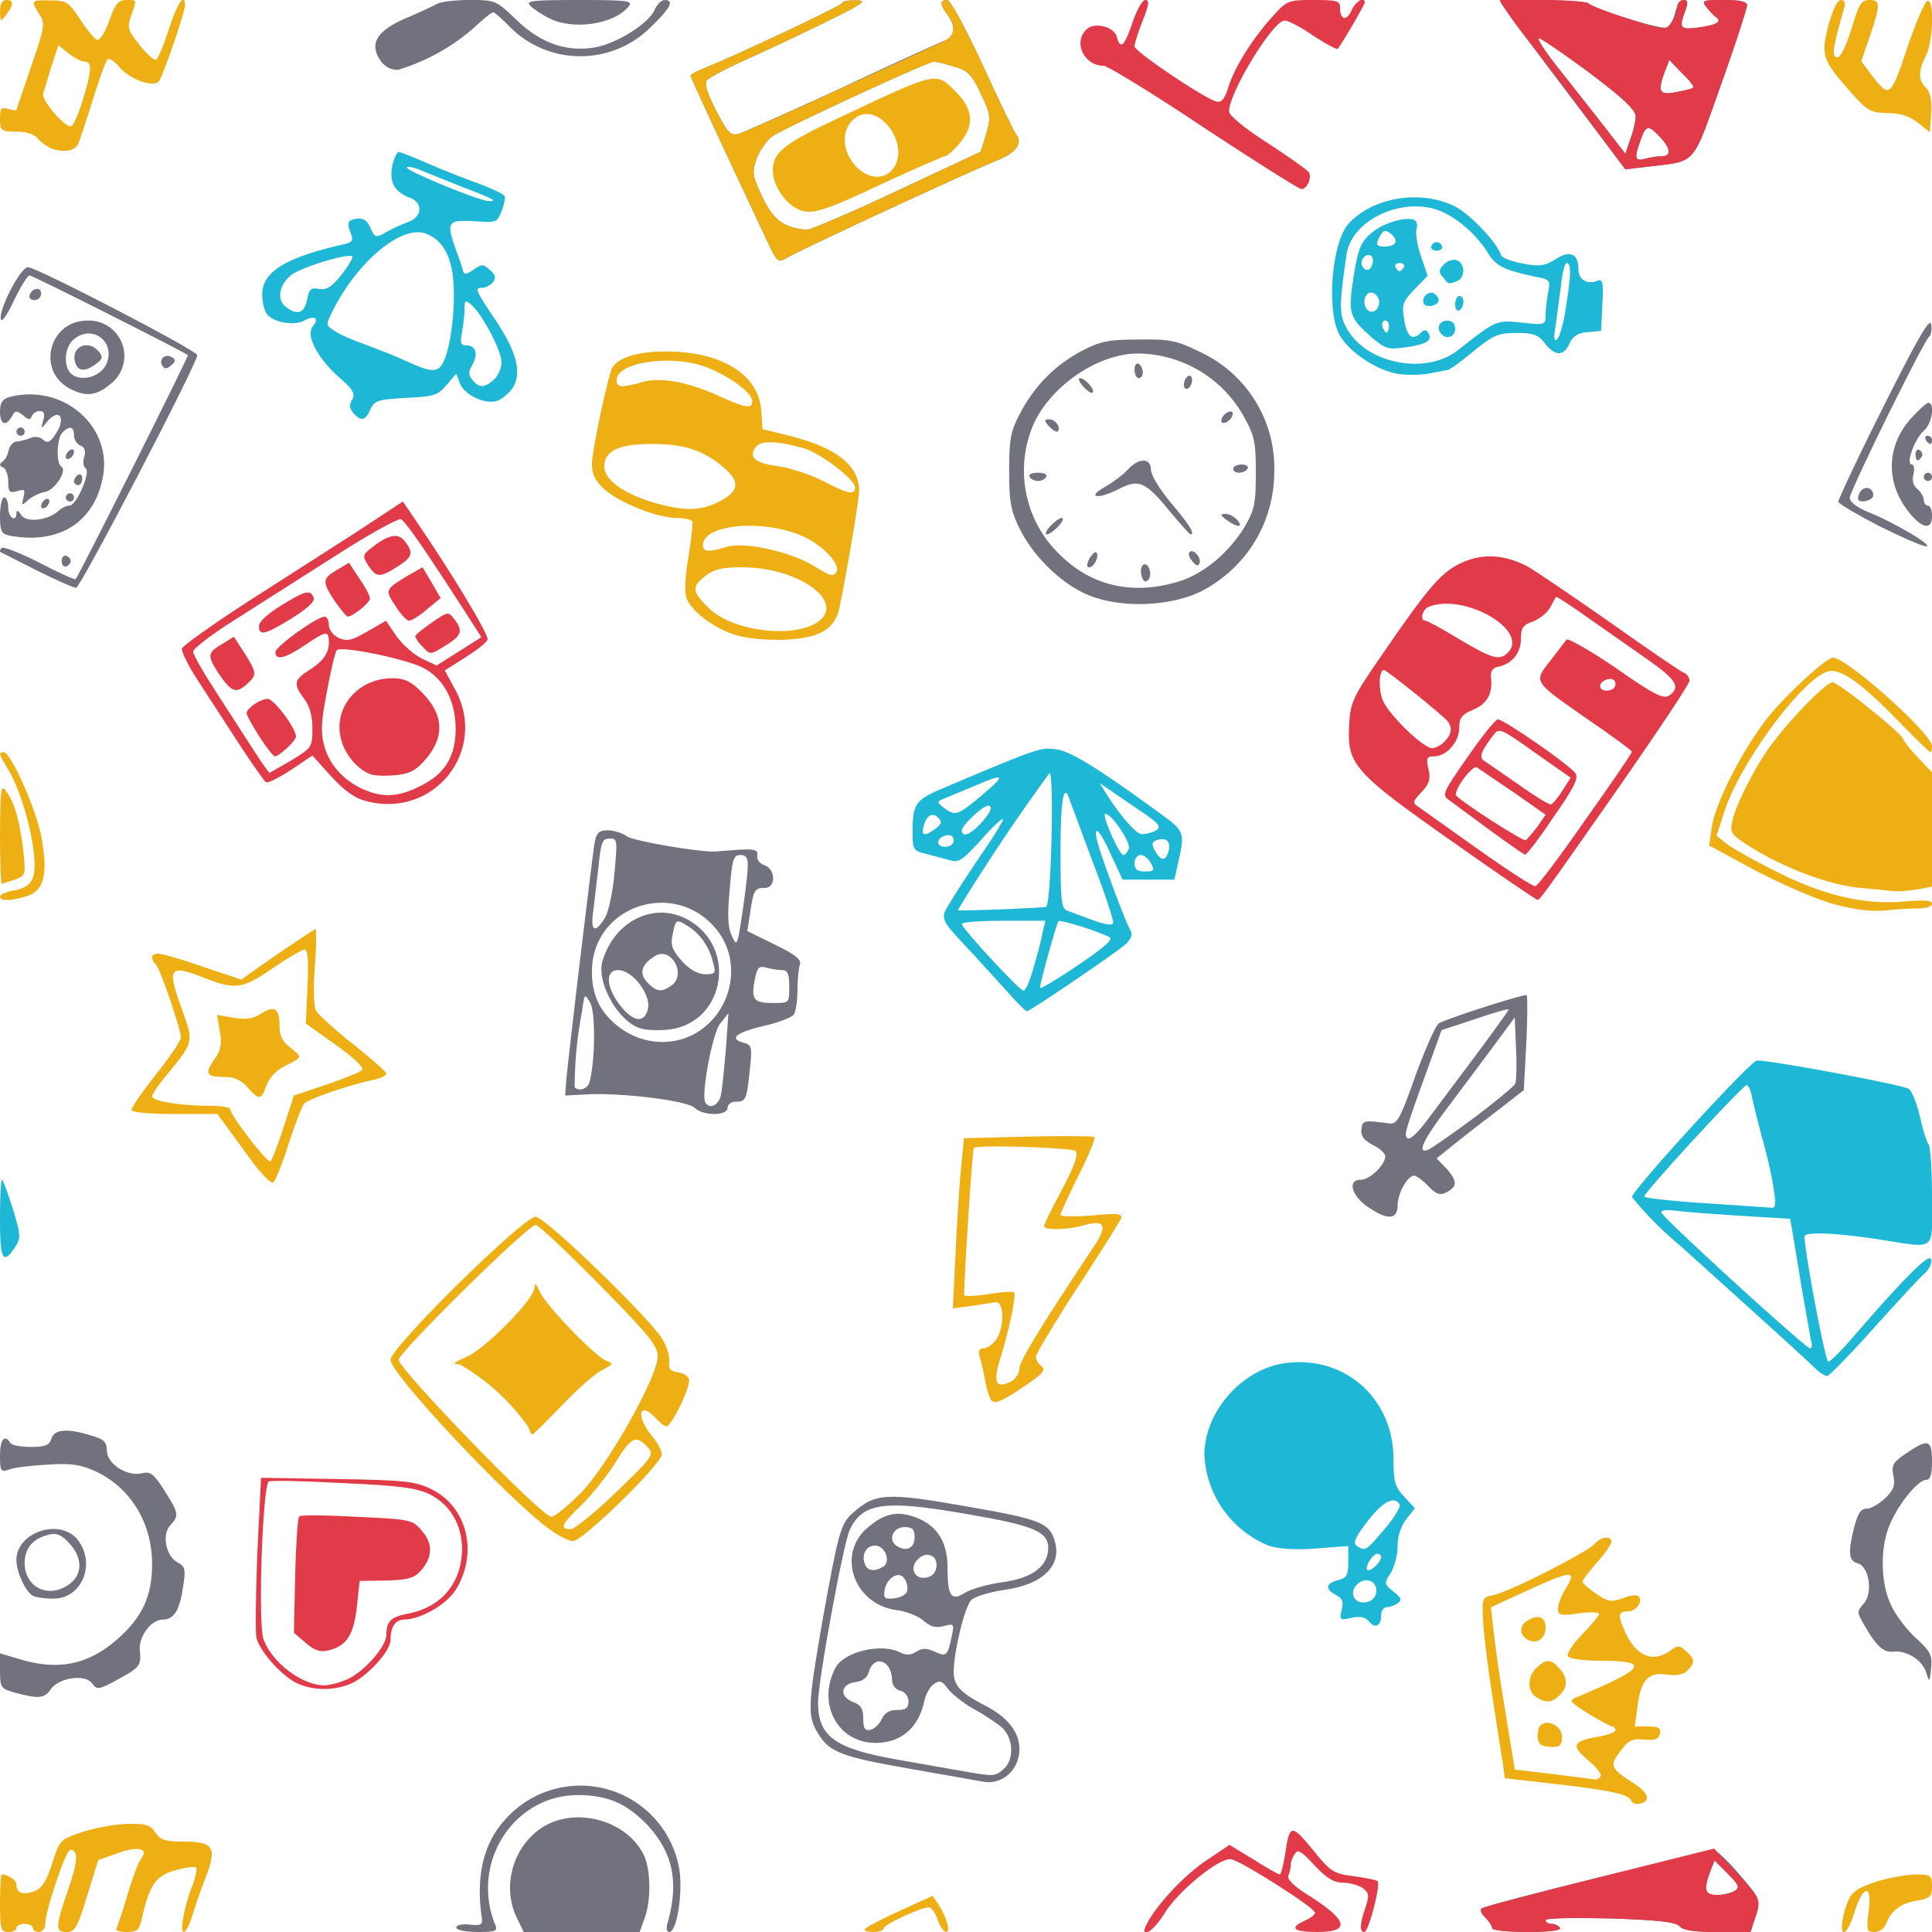 <svg version="1.0" xmlns="http://www.w3.org/2000/svg" width="470" height="470" viewBox="0 0 4700 4700"><g fill="#72717e"><path d="M1110 4689c0-6 14-9 33-7 27 3 32 0 29-17-15-103 5-185 61-243a244 244 0 01418 117c12 55-3 161-23 161-6 0-8-9-4-22 28-99 13-169-46-235-51-54-96-75-168-76-159-3-267 164-205 316 6 15 1 17-44 17-29 0-51-5-51-11z"/><path d="M1257 4665c-38-79-7-179 68-223 80-46 198-13 240 68 18 35 20 111 3 157l-12 33h-282l-17-35zM3630 4691c0-5-7-17-16-26s-14-18-11-22c11-10 559-144 571-140 7 3 35 30 61 61 48 56 48 57 36 96l-12 40h-81c-57 0-84-4-92-14s-50-15-168-19c-88-2-158-1-158 4s6 9 14 9 18 5 21 10c4 6-25 10-79 10-47 0-86-4-86-9zm590-91c13-8 10-15-17-42l-32-32-11 28c-16 44-13 56 18 56 15 0 34-5 42-10zM2390 4334l-170-30c-173-30-202-41-230-87-26-42-25-67 10-270 39-217 45-239 72-264 57-52 83-53 287-17 167 29 192 39 205 77 23 63-25 112-122 125-35 5-70 16-79 24-16 17-42 122-43 174 0 35 16 52 78 84 54 28 82 64 82 105 0 51-43 89-90 79zm52-31c26-23 23-75-4-100-13-11-44-32-70-46-26-15-54-37-63-50-12-17-19-20-32-11-10 6-20 24-24 40-13 66-56 104-119 104-92 0-143-95-98-182 20-40 113-62 158-38 14 7 25 7 39-2 15-9 25-9 45 0 28 13 31 11 41-36 7-32 6-33-20-26-19 5-32 1-48-13-12-11-42-23-65-26-105-13-148-137-71-201 41-35 72-41 116-25 53 20 78 60 78 122 0 70 9 83 42 62 14-9 55-21 92-26 73-10 111-39 111-84 0-36-32-52-160-75-234-43-290-38-323 32-16 36-77 367-77 421 1 82 41 111 195 138l165 29c68 12 72 11 92-7zm-297-121c7-15 18-22 37-22 22 0 28-5 28-21 0-12-8-23-20-26s-20-14-20-27c-1-48-45-62-57-17-3 12-15 21-31 23-37 4-41 35-8 48 20 7 26 16 26 40 0 25 4 31 18 28 9-2 21-13 27-26zm62-312c2-8-1-22-7-30-13-20-44-1-48 29-3 19 0 22 25 19 15-2 29-10 30-18zm71-58c4-28-24-40-45-19s-9 49 19 45c15-2 24-11 26-26zm-129-1c19-12 4-51-20-51-22 0-34 22-25 45 6 17 24 19 45 6zm76-71c0-20-5-25-25-25-28 0-41 32-18 46 23 15 43 5 43-21zM37 4118c-35-10-37-12-37-53v-43l47 14c94 29 168 14 238-48 61-53 85-105 85-183 0-100-52-185-136-225-38-17-60-21-118-17-39 2-81 7-94 12-20 7-22 4-22-34 0-39 11-53 25-31 3 6 26 10 50 10 35 0 45-4 50-20 7-23 38-26 96-8 32 9 39 16 39 37 0 32 50 64 85 55 21-5 29 1 55 42 35 55 36 61 14 85-21 23-10 75 18 90 18 9 20 17 14 55-8 60-22 84-50 84s-58 40-56 73c4 39 1 43-52 72-48 26-52 27-64 10-17-23-81-14-101 15-15 22-29 23-86 8zM4686 4069c-9-30-48-55-80-51-24 3-42-14-71-65-18-31-18-33-1-52 23-25 13-91-15-98-22-6-24-26-8-89 9-33 16-44 31-44 10 0 30-12 45-26 20-20 24-32 19-54-5-26-1-33 32-55 53-36 62-33 62 20 0 32-4 45-14 45-19 0-65 55-87 105-26 56-25 147 2 201 11 24 38 59 60 79 35 32 40 41 37 73-4 35-4 36-12 11z"/><path d="M82 3883c-18-7-42-57-42-88 0-68 106-103 149-49 46 59 9 145-61 143-18 0-39-3-46-6zm85-28c33-23 35-62 4-98-22-24-33-29-54-23-37 9-57 33-57 68 0 59 57 88 107 53zM3329 2937c-41-27-52-67-19-67 22 0 59-35 60-57 0-7-14-20-31-28-22-12-29-22-27-38 3-22 4-22 69-14 18 2 26-13 63-118 24-65 49-122 57-126 27-14 209-72 213-68 2 2 2 55-1 118l-6 113-80 62c-44 33-91 71-106 83l-26 21 23 24c27 30 28 44 2 58-17 9-25 6-46-15-13-14-29-25-34-25-16 0-40 44-40 72 0 35-24 37-71 5zm256-217c53-40 99-78 101-84 3-7 4-46 2-87l-3-74-59 80-113 151c-52 70-66 101-39 91 8-3 58-38 111-77zm-104-7l116-155c40-54 73-100 73-102 0-3-37 8-81 23l-82 27-43 119c-24 65-44 124-44 132 0 26 20 12 61-44zM1690 2695c-18-17-168-36-255-33l-60 3 2-30c3-44 63-544 69-582 5-28 11-33 33-33 15 0 36 7 47 15 19 12 192 41 219 36l55-4c37-2 45 1 42 15-1 9 6 19 18 23 27 9 28 55 1 55-25 0-28 5-36 60l-7 45 67 33c50 24 65 37 61 48-3 9-6 37-6 62 0 26-4 53-9 60-4 7-38 20-74 28-67 16-85 31-47 41 19 5 20 11 14 67-8 72-9 76-35 76-10 0-19 7-19 15 0 20-60 20-80 0zm64-32c3-16 8-66 12-113l6-85-20 25c-19 24-47 174-36 192s33 6 38-19zm-320-30c14-52 15-169 2-193-14-24-14-24-20 20a977 977 0 00-18 185c11 11 31 4 36-12zm252-116c92-48 122-171 60-252-100-130-306-64-306 99 0 52 16 90 52 123 54 50 131 62 194 30zm234-117c0-31-4-40-17-40-10 0-28-3-39-6-18-5-22 0-28 30-9 48-2 56 45 56 39 0 39 0 39-40zm-101-292c1-21-4-28-18-28-17 0-20 11-26 86-6 63-4 93 6 112 12 26 13 22 25-58 7-47 13-97 13-112zm-347 124c9-15 19-64 23-110 7-78 7-82-12-82-18 0-21 9-27 68l-13 110c-7 48 5 54 29 14z"/><path d="M1563 2503c-55-11-114-112-97-166 30-100 131-146 212-97 119 72 81 253-55 265-21 2-48 1-60-2zm13-48c9-34-37-95-72-95-36 0-28 51 15 98 28 29 49 28 57-3zm58-58c37-27-2-96-41-71-32 20-39 41-19 63 22 24 35 26 60 8zm101-54c-9-38-30-70-60-89s-31-19-39 21c-5 24-1 36 23 63 19 21 39 32 57 32 24 0 26-3 19-27zM2651 1449c-66-26-137-94-171-164-21-42-25-65-25-140 0-78 4-97 27-140 34-66 87-119 151-152 44-23 65-27 137-27 77-1 92 2 153 32a311 311 0 01177 288c0 122-64 230-171 289-74 40-197 46-278 14zm215-34c61-18 122-69 161-132 25-43 28-57 28-133 0-77-3-90-31-140a298 298 0 00-255-150c-94 0-204 72-251 164a283 283 0 0057 322c78 79 178 103 291 69z"/><path d="M2777 1401c-3-12-1-24 4-27 13-8 24 25 12 37-7 7-12 3-16-10zM2650 1359c7-11 14-18 17-15 8 8-5 36-17 36-7 0-7-6 0-21zM2901 1366c-8-9-11-19-7-23 9-9 29 13 24 27-2 8-8 7-17-4zM2555 1280c10-11 23-20 28-20 6 0 2 9-8 20s-23 20-28 20c-6 0-2-9 8-20zM2845 1243c-59-72-75-79-126-52-50 25-77 19-30-7 19-11 43-29 54-41 27-30 57-30 57 0 0 13 22 49 50 82 44 52 58 75 46 75-2 0-25-26-51-57zM2984 1265c-16-12-16-14-3-15 9 0 22 7 29 15 16 19 0 19-26 0zM2505 1160c-4-6 5-10 20-10s24 4 20 10c-3 6-12 10-20 10s-17-4-20-10zM3000 1140c0-5 9-10 21-10 11 0 17 5 14 10-3 6-13 10-21 10s-14-4-14-10zM2550 1035c-10-12-10-15 3-15 8 0 17 7 21 15 3 8 2 15-3 15s-14-7-21-15zM2972 1019c2-7 10-15 17-17 8-3 12 1 9 9-2 7-10 15-17 17-8 3-12-1-9-9zM2635 940c-10-11-13-20-8-20 13 0 38 29 31 35-3 3-13-4-23-15zM2880 936c0-8 5-18 10-21 6-3 10 1 10 9s-4 18-10 21c-5 3-10-1-10-9zM2760 899c0-11 5-17 10-14 6 3 10 13 10 21s-4 14-10 14c-5 0-10-9-10-21zM90 1388l-89-45c-2-2-1-6 3-10s45 12 92 36c46 24 86 42 88 40 7-7 276-543 273-545-7-7-378-194-385-194-5 0-22 28-38 61-17 36-30 55-32 45-5-24 48-126 66-126 21 0 412 203 412 214 0 20-284 566-295 566-6 0-49-19-95-42z"/><path d="M150 1365c0-9 5-15 11-13s11 8 11 13-5 11-11 13-11-4-11-13zM4570 1279c-52-27-96-53-98-58-1-4 48-109 110-232 82-164 113-218 116-200 2 13 0 26-5 30-13 10-193 375-193 392 0 10 17 23 43 34 64 25 165 85 142 84-11-1-63-24-115-50zM23 1303c-20-4-23-11-23-49 0-24 5-44 10-44 6 0 10 11 10 25 0 25 20 37 20 13 0-8 5-6 11 4 11 20 63 15 90-8 8-8 21-14 28-14 17 0 53-83 39-91-5-4-7-16-3-28 4-14 1-23-9-27-9-3-16-15-16-25 0-22-11-24-28-7-14 14-16 74-3 83 16 9-16 58-40 62-13 2-31 11-40 19-16 15-17 14-12-6 5-19 3-21-16-15-18 5-21 2-21-23 0-17-6-33-13-35-9-4-9-8-1-14 7-4 13-17 15-28 3-11 11-20 19-21 8 0 23-4 33-8 10-5 23-4 31 3 11 10 18 7 30-11 29-41 10-69-21-30-13 16-14 15-8-5 5-17 2-23-8-23-9 0-17 6-20 13-3 9-8 9-21-3-16-12-19-12-27 3-15 26-29 20-29-12 0-21 6-30 22-35 133-35 256 74 227 201-23 107-109 158-226 136z"/><path d="M4647 1250c-59-70-60-160-1-229 20-22 40-41 45-41 17 0 9 52-11 68-22 19-45 82-29 82 5 0 7 10 4 23-4 15-1 28 9 36 9 8 16 20 16 27 0 8 5 14 10 14 6 0 10 11 10 25 0 34-22 32-53-5zM100 1231c0-5 5-13 10-16 6-3 10-2 10 4 0 5-4 13-10 16-5 3-10 2-10-4zM160 1210c0-5 5-10 10-10 6 0 10 5 10 10 0 6-4 10-10 10-5 0-10-4-10-10zM4520 1213c1-19 16-31 29-24 7 5 10 14 7 20-8 12-36 15-36 4zM180 1171c0-6 5-13 10-16 6-3 10 1 10 9 0 9-4 16-10 16-5 0-10-4-10-9z"/><path d="M4680 1160c0-5 5-10 10-10 6 0 10 5 10 10 0 6-4 10-10 10-5 0-10-4-10-10zM160 1111c0-5 5-13 10-16 6-3 10-2 10 4 0 5-4 13-10 16-5 3-10 2-10-4zM4660 1104c0-8 5-12 10-9 6 4 8 11 5 16-9 14-15 11-15-7zM4685 1070c-3-5-1-10 4-10 6 0 11 5 11 10 0 6-2 10-4 10-3 0-8-4-11-10zM40 1050c0-5 5-10 10-10 6 0 10 5 10 10 0 6-4 10-10 10-5 0-10-4-10-10zM169 945c-81-44-49-165 43-165a86 86 0 0157 154c-34 29-61 32-100 11zm89-58c26-55-35-101-80-60-21 19-24 63-6 81 22 22 71 10 86-21z"/><path d="M184 885c-15-39 29-62 56-30 11 13 10 18-6 30-25 19-43 19-50 0zM395 890c-10-16 7-31 23-21 10 6 10 10-2 20-10 9-16 9-21 1zM72 718c6-18 28-21 28-4 0 9-7 16-16 16s-14-5-12-12zM1867 588l-106-226c-44-95-81-175-81-178s17-12 38-20c85-35 327-149 330-156 2-5 18-8 35-7 27 0 18 7-63 47-52 26-139 67-192 91-54 24-102 49-108 56-7 8 0 31 22 74 28 54 35 61 54 57 13-4 125-54 251-112 125-59 238-110 251-115 25-10 28-35 7-63-19-25-19-36-1-36 8 0 44 67 86 157 40 87 77 164 82 170 16 20 1 43-39 60-86 35-469 213-515 238-26 15-26 15-51-37zm316-124l203-95 13-43c12-41 11-48-13-98-22-47-32-57-65-66-21-7-43-12-49-12-15 0-361 160-392 181-14 9-31 34-39 54-12 35-11 42 14 95 27 56 52 74 107 79 10 0 109-42 221-95zM3802 211C3718 100 3650 8 3650 5c0-9 206-5 216 4 16 15 174 63 188 58 8-3 17-19 21-36s13-31 21-31c10 0 11 6 4 26-16 42-13 47 31 41s59-14 44-25c-6-4-16-15-24-25-12-16-9-17 43-17 39 0 56 4 56 13 0 7-28 94-63 192-71 200-59 186-174 200l-59 7-152-201zm241 169c23 0 22-19-5-47-28-30-34-29-47 8-16 45-14 52 12 45 12-3 30-6 40-6zm-64-96c1-16-29-44-115-109-64-47-118-84-121-82-3 3 16 32 41 64l108 137 62 80 12-35c7-18 13-44 13-55zm140-71c3-2-9-18-27-35l-31-32-11 28c-18 50-14 58 28 50 20-4 39-8 41-11zM924 145c-26-40-6-71 64-101 31-13 65-29 74-34 10-6 46-10 81-10 62 0 64 1 113 48 58 56 119 78 187 68 54-8 133-57 149-91 6-14 17-25 25-25 24 0 14 20-33 65a242 242 0 01-348-4c-17-17-33-31-36-31-4 0-23 15-42 33a497 497 0 01-190 107c-18 0-33-8-44-25z"/><path d="M1335 44c-16-8-37-22-45-30-12-12 3-14 119-14 120 0 132 2 120 16-36 44-136 58-194 28z"/></g><g fill="#e13b49"><path d="M2791 4678c25-47 92-118 145-153l55-37 59 36c32 20 60 36 63 36s9-21 13-47c11-76 15-77 67-14 43 54 51 59 99 65 28 4 55 9 59 12 9 5-21 124-32 124-12 0-11-21 3-60 9-29 9-35-7-47-11-7-32-13-48-13-22 0-40-11-69-42-32-35-41-40-48-28-6 8-10 20-10 27 0 6-2 18-6 26-3 9 13 25 48 47 97 61 105 90 23 90-59 0-70-10-30-28 14-6 25-15 24-19 0-12-180-126-204-130-28-5-130 78-163 133-28 46-64 65-41 22zM3630 4691c0-5-7-17-17-26-11-11-13-19-6-23 6-4 135-38 287-76l276-69 55 59c59 64 60 66 44 113l-11 31h-80c-57 0-84-4-92-14s-50-15-168-19c-88-2-158-1-158 4s6 9 14 9 18 5 21 10c4 6-25 10-79 10-47 0-86-4-86-9zm590-91c13-8 10-15-17-42l-32-32-11 28c-16 44-13 56 18 56 15 0 34-5 42-10zM725 4096c-37-16-92-77-101-111-3-13-2-107 2-207l9-183 185 3c166 3 189 5 230 25 87 43 114 155 59 244-22 36-85 72-125 73-22 0-34 17-34 50 0 27-58 90-97 106-40 17-89 17-128 0zm118-10c41-17 97-80 97-109 0-33 11-43 50-51 83-15 133-74 134-157 0-60-29-109-79-134-32-15-73-21-210-27-93-5-174-7-181-4-15 6-27 347-13 384 21 57 93 111 147 112 12 0 37-6 55-14z"/><path d="M744 3997l-29-25 3-139c2-76 6-141 10-144 4-4 67-3 141 1 131 6 135 7 158 35 28 32 25 67-7 100-15 15-34 19-82 20l-63 1-7 64c-8 69-25 94-69 105-20 5-34 0-55-18zM3531 2046c-237-167-254-186-249-281 3-57 8-68 82-175 114-166 144-200 194-222s101-19 156 9c17 9 107 70 200 135 93 66 175 122 183 125 7 3 13 11 13 19s-75 120-166 251c-200 286-198 282-204 282-3 0-97-64-209-143zm326-52c62-87 113-162 113-165s-46-37-103-76c-138-96-137-93-96-145l40-52c4-4 58 27 120 69 88 62 115 76 128 68 31-20 20-39-50-88l-147-103c-41-29-76-52-77-50l-14 26c-7 13-26 28-42 34-24 8-29 16-29 42 0 35-22 61-55 68-13 2-19 11-18 23 5 42-8 66-42 81-29 12-35 20-35 44 0 35-31 70-61 70-18 0-20 4-14 31 6 24 2 36-17 56-23 25-23 25-3 39l145 103c69 49 130 88 135 87 6-1 61-74 122-162zm-343-190c17-17 20-33 8-49-8-12-149-125-155-125-13 0-14 47-3 74 15 35 98 116 120 116 8 0 22-7 30-16zm416-140c0-9-7-14-17-12-25 5-28 28-4 28 12 0 21-6 21-16zm-262-76c54-54-105-146-192-112-16 6-23 34-8 34 4 0 41 20 82 45 79 47 98 53 118 33z"/><path d="M3625 2020l-99-73c-19-13-17-18 44-105 35-51 68-92 74-92 16 1 178 113 189 132 8 11-6 38-54 106-34 51-65 92-69 91-3 0-41-27-85-59zm115-9l20-29-77-54-90-61c-11-7-60 59-50 69 20 20 163 112 169 108 4-3 16-18 28-33zm61-88l20-31-87-61c-81-58-87-61-100-44-31 40-37 56-23 64l84 58c39 28 74 49 78 48s17-16 28-34zM888 1948c-25-6-53-27-83-60l-45-50-52 35c-29 19-57 33-61 30s-32-42-62-88l-100-154c-26-39-45-77-42-84s72-56 153-109l267-171 117-77 26 38c94 137 184 287 180 298-3 8-28 27-55 44l-49 31 24 44c84 150-51 320-218 273zm146-42c55-30 78-77 74-147-4-62-32-110-78-134-44-23-204-55-211-43-4 6-15 52-24 102-14 72-15 100-6 131 13 49 54 91 107 110 45 17 84 11 138-19zm-324-57c49-30 50-32 50-77 0-31-7-55-20-72-26-34-25-46 8-67 37-23 52-43 52-70 0-30-6-29-59 7-48 32-71 38-71 16 0-13 101-86 120-86 5 0 10 9 10 20 0 12 10 25 24 32 21 9 32 6 70-16l45-26 25 37c14 20 42 45 62 55l36 17 54-34 55-35-34-53c-109-169-151-229-162-234-7-2-80 38-162 91l-245 156c-54 34-98 68-98 75 0 8 26 53 58 102l91 141c18 28 35 52 37 52l54-31z"/><path d="M900 1883c-31-12-61-48-70-84-21-76 40-149 124-149 30 0 45 7 71 33 56 56 58 111 7 168-21 24-38 32-72 35-25 2-52 1-60-3zM631 1792c-17-27-31-52-31-57 0-12 33-34 51-35 15 0 69 71 69 92 0 10-40 47-51 48-4 0-21-22-38-48zM535 1643c-32-48-31-55 5-76l29-18 26 40c30 48 30 53 7 74-27 25-38 21-67-20zM1027 1572a65 65 0 01-17-24c0-3 18-18 40-33 39-27 41-28 55-9 22 29 18 40-19 63-40 25-39 25-59 3zM630 1523c0-11 23-31 54-50 60-37 71-39 79-19 4 9-15 26-53 50-65 40-80 44-80 19zM962 1474c-26-39-25-40 29-73l37-21 22 37 22 38-33 27c-18 16-38 28-44 28-5 0-21-16-33-36zM815 1463c-32-48-31-55 4-76l30-18 25 38c15 21 26 43 26 49 0 10-42 44-54 44-3 0-17-17-31-37zM896 1376c-15-24-14-26 10-45 40-31 63-35 79-14 22 28 18 39-19 62-43 27-50 26-70-3zM2928 310c-124-83-234-150-243-150-49 0-76-60-40-90 20-17 66-4 72 20 9 32 18 23 38-35 10-30 24-55 31-55 11 0 9 12-6 50-11 28-20 56-20 63 0 12 169 126 199 134 13 3 20-6 29-34 14-47 58-118 107-172 36-40 39-41 101-41 57 0 64 2 64 19 0 30 16 33 28 6 10-22 32-35 32-19 0 6-57 103-66 113-2 2-28-12-59-32-30-21-61-37-70-37-28 0-135 175-135 221 0 10 39 42 94 77 52 34 97 66 100 71 8 13-4 41-18 41-6 0-113-68-238-150zM3847 268c-59-79-120-159-136-178-15-19-36-47-45-62l-18-28h105c58 0 108 4 111 8 2 4 46 21 96 37 90 29 92 29 106 10 8-10 14-27 14-37s7-18 15-18c11 0 12 5 5 26-16 42-13 47 31 41s59-14 44-25c-6-4-16-15-24-25-12-16-9-17 43-17 39 0 56 4 56 13 0 7-28 94-63 192-71 200-59 186-174 200l-59 7-107-144zm196 112c23 0 22-19-5-47-28-30-34-29-47 8-16 45-14 52 12 45 12-3 30-6 40-6zm-64-96c1-16-29-44-115-109-64-47-118-84-121-82-3 3 16 32 41 64l108 137 62 80 12-35c7-18 13-44 13-55zm140-71c3-2-9-18-27-35l-31-32-11 28c-18 50-14 58 28 50 20-4 39-8 41-11z"/></g><g fill="#1fb7d6"><path d="M3330 3944c-9-10-22-13-43-8-28 6-29 5-23-20 5-19 1-28-14-36-27-14-25-28 5-36 21-5 25-12 25-45v-38l-78 6c-51 4-92 1-116-7a251 251 0 01-156-221c0-105 92-209 197-223 145-19 263 86 263 234 0 55 4 68 26 91l26 28-21 27c-13 17-21 41-21 66 0 21-8 50-17 65-16 25-16 26 7 45 20 16 21 21 9 29-7 5-20 9-26 9-7 0-13 9-13 19 0 27-15 34-30 15zm18-70c4-27-26-40-46-20-21 20-8 48 20 44 14-2 24-11 26-24zm0-66c14-14 16-28 2-28-5 0-14 9-20 20-12 22-1 27 18 8zm20-88c24-28 40-55 37-60-13-22-42-7-79 42-30 39-35 52-25 59 21 13 21 13 67-41zM4415 3328c-21-21-136-125-328-298a837 837 0 01-117-118c0-16 289-332 304-332 41 0 358 60 370 69 8 7 20 38 27 69s16 61 21 66c4 6 8 63 8 128 0 136 14 125-130 103-104-16-180-19-180-7 0 36 47 287 57 304 2 4 32-25 65-64 124-143 183-202 186-184 2 9-5 24-16 34-11 9-66 69-123 132-56 63-108 116-113 117-6 1-20-8-31-19zm-9-65l-21-118-23-140-7-40-115-7c-63-4-134-9-158-12-28-4-42-2-40 4 4 14 350 329 361 330 5 0 6-8 3-17zm-91-369c-3-26-15-78-26-118-11-39-22-86-26-103-3-18-9-33-14-33-9 0-249 260-249 271 0 3 66 11 148 16l161 11c10 2 12-8 6-44zM0 2965c0-52 2-95 5-95 2 0 14 32 26 70 20 66 20 72 5 95-29 43-36 29-36-70zM2460 2423l-89-98c-89-95-86-87-55-137 14-24 48-75 75-115 27-39 49-75 49-80-1-4-25 18-53 50-50 54-55 57-82 48l-57-15c-25-6-28-11-28-49 0-72 7-81 73-109 236-100 238-100 277-95 35 4 109 51 262 163 47 34 50 43 36 104l-11 50h-126l-28-60c-31-69-48-80-29-17 19 59 64 179 75 198 7 12 4 22-12 37-25 22-231 162-239 162-3 0-20-17-38-37zm54-68c9-30 19-68 22-85l7-30h-102c-55 0-101 3-101 8 0 10 140 162 150 162 5 0 16-25 24-55zm185-75c-31-16-119-43-124-39-5 6-44 147-45 162 0 4 41-20 91-54 64-43 88-64 78-69zm-40-181l-56-151c-15-49-23-4-23 122 0 125 2 141 18 146l62 23c31 11 46 13 48 6 1-6-20-72-49-146zm-114 107c12-4 20-326 8-325a4876 4876 0 00-223 333c0 3 203-5 215-8zm255-106c-6-11-17-20-25-20s-15 9-15 20c0 15 7 20 25 20 23 0 24-2 15-20zm43-30c6-23-7-34-29-26-12 4-13 10-4 26 14 25 26 26 33 0zm-97-5c6-14-41-85-57-85-10 0 33 99 44 100 4 0 10-7 13-15zm-426-21c0-9-7-14-17-12-25 5-28 28-4 28 12 0 21-6 21-16zm-44-28c14-11 16-17 7-26-14-15-29-7-36 20-6 24 2 25 29 6zm109-12c25-27 32-44 18-44-13 1-63 48-63 60 0 18 20 11 45-16zm419 20c25-10 20-18-31-52l-73-50-25-17 19 30c31 49 70 94 83 94 6 1 18-2 27-5zm-416-89c60-50 57-55-15-24l-72 30c-23 9-23 10-5 24 28 21 34 19 92-30zM859 1004c-9-11-10-20-2-32 8-14 2-24-32-54-53-47-82-103-64-124 16-20 5-28-21-14-24 13-73 5-90-15-6-7-12-28-12-46-2-57 55-92 195-124 22-4 27-10 22-23-12-31-10-36 12-40 17-2 26 4 34 22 11 24 13 25 38 11 14-8 38-19 54-25 34-12 37-47 4-59-37-14-50-37-43-76 4-19 11-35 16-35s35 12 67 26 87 36 123 49c35 13 66 27 68 33 1 5-2 21-8 36-10 27-13 28-68 24-64-3-67 2-42 72 7 19 15 41 16 48 3 11 8 10 26-2 20-14 24-14 40 1 14 12 15 19 7 30-6 7-18 13-25 13-20 0-19 3 31 78 53 79 65 130 42 166-9 13-26 27-37 31-30 10-80-14-91-42l-9-24-24 28c-21 25-32 28-99 31-67 4-76 6-86 28-12 28-23 30-42 8zm343-81c10-9 18-28 18-42 0-28-48-119-74-140-14-12-16-10-16 12 0 13-3 39-6 56-5 24-3 31 9 31 24 0 31 19 17 46-11 19-11 26 0 39 16 19 29 19 52-2zm-111-80c8-32 14-90 13-128 0-81-21-127-66-146-58-24-165 63-227 184-19 38-19 38 3 52 12 8 40 21 64 29l75 29 57 25c54 23 66 16 81-45zM747 729c5-26 10-30 29-26 18 3 31-5 55-35 17-22 29-42 26-44-9-9-120 25-147 44-31 24-38 61-14 79 28 21 44 15 51-18zm452-243c-2-2-33-16-69-29l-102-41c-21-9-38-13-38-8 0 8 176 81 199 81 8 1 12-1 10-3zM3403 910c-51-8-117-50-143-93-34-56-21-228 21-273 58-64 174-83 256-43 38 18 104 88 115 120 2 6 25 15 52 20 41 8 54 6 81-11 35-22 55-13 55 26 0 24 21 37 46 27 13-5 15 4 12 58l-3 64-33 3c-24 2-36 10-44 28-14 31-35 31-60-1-16-21-28-25-69-25-44 0-56 5-105 45-30 25-58 45-62 45l-42 8c-19 4-54 5-77 2zm145-59c91-72 93-73 155-66 55 6 57 5 57-18 0-14 3-38 6-55 6-28 4-32-22-37-85-18-103-26-124-59-30-49-83-93-128-107-92-27-204 30-216 109-19 129-19 150 4 187 51 82 192 107 268 46zm261-101c13-79 14-110 2-110-4 0-11 26-14 58l-13 97c-5 28-3 37 4 30 6-5 16-39 21-75z"/><path d="M3336 820c-54-48-57-57-43-148 11-68 18-84 43-105 28-25 88-42 106-31 5 3 7 13 4 21s1 37 10 64l17 50-32 33c-29 30-31 37-25 74 7 42 20 52 41 31 8-8 13-7 18 1 11 18-5 28-56 35-42 6-49 4-83-25zm40-37c-10-10-19 5-10 18 6 11 8 11 12 0 2-7 1-15-2-18zm-21-49c0-10-8-20-17-22-18-3-26 27-11 42 12 11 28 0 28-20zm-15-100c0-16-16-19-25-4-8 13 4 32 16 25 5-4 9-13 9-21zm75 16c3-5-1-10-10-10s-13 5-10 10c3 6 8 10 10 10s7-4 10-10zm-21-59c3-5-1-15-10-22-13-10-17-10-25 2-5 8-9 17-9 22 0 10 38 9 44-2zM3507 813c-14-13-6-33 13-33 13 0 20 7 20 20 0 19-20 27-33 13zM3540 741c0-12 5-21 10-21 6 0 10 6 10 14s-4 18-10 21c-5 3-10-3-10-14z"/><path d="M3464 739c-8-14 11-33 25-25 6 4 11 11 11 16 0 13-29 20-36 9zM3510 674c-11-12-10-18 3-31 8-9 23-13 31-10 21 8 21 43 0 51s-20 8-34-10zM3482 599c2-6 8-10 13-10s11 4 13 10-4 11-13 11-15-5-13-11z"/></g><g fill="#eeaf15"><path d="M0 4630c0-38 2-70 4-70 16 0 36 14 36 25 0 21 16 26 43 16 19-7 30-24 44-68 18-57 19-58 73-76 30-10 79-19 109-20 46-1 56 2 69 21 12 18 24 22 67 22 75 0 84 14 55 88-12 31-27 74-33 95-6 20-15 37-20 37-10 0 1-63 21-113 8-21 12-41 9-44-4-3-27 0-51 7-47 13-63 36-81 118-6 27-11 32-36 32-17 0-28-3-26-7 2-5 15-42 27-83s27-81 33-88c20-25-7-32-56-14l-48 17-27 87c-23 76-30 88-49 88-29 0-29-10 2-101 25-71 26-99 6-99-11 0-61 149-61 181 0 10-7 19-15 19s-15-4-15-10c0-5-9-10-20-10s-20 5-20 10c0 6-9 10-20 10-18 0-20-7-20-70zM2106 4691c5-5 44-25 86-44l77-35 14 21c20 31 30 67 19 67-6 0-15-13-21-30-5-16-15-30-21-30-20 0-110 42-110 51 0 5-12 9-27 9-17 0-23-4-17-9zM4481 4683c0-10 5-33 12-51 10-28 21-37 67-53 30-10 74-18 98-19 40 0 42 2 42 29 0 25-4 29-38 35-38 6-63 25-75 59-4 9-16 17-27 17-19 0-20-4-14-51 9-67-14-64-35 4-14 47-32 63-30 30zM3968 4380c-5-15-52-25-192-41l-115-13-5-35-25-161c-11-69-21-152-23-184-3-59-3-60 27-66 40-9 228-105 244-124 16-18 41-21 41-5 0 6-16 29-35 50-19 22-35 42-35 47 0 4 15 17 33 29 29 20 37 21 65 11 17-7 34-9 38-5 12 12-5 37-26 37-23 0-25 8-8 47 27 62 69 80 112 48 17-13 22-13 38 2 22 20 22 27 3 47-10 10-26 13-48 10-46-8-65 12-73 74l-7 52h32c26 0 32 4 29 18-3 13-12 16-38 14-30-3-39 2-58 28-27 35-24 42 29 76 40 25 47 46 17 52-9 2-18-2-20-8zm-74-59c3-5-11-23-32-40-42-35-36-46 31-57 20-4 37-10 37-15s-4-9-8-9-30-14-58-31c-49-32-49-32-24-42 168-71 176-87 45-87-35 0-67-5-71-11-3-6 12-30 35-53 22-23 41-45 41-50 0-4-22-5-50-1-44 6-50 5-50-12 0-10 9-33 20-50 27-44 13-43-96 7l-87 40 7 62c4 35 13 101 21 148l22 135 8 50 95 11 102 13c4 0 9-3 12-8z"/><path d="M3747 4243c-10-10-8-41 3-48 20-12 50 6 50 31 0 18-5 24-23 24-13 0-27-3-30-7zM3738 4129c-23-13-23-51 0-72 24-22 35-21 55 1 21 23 22 46 1 66-18 18-32 20-56 5zM3717 3989c-23-13-22-36 3-49 24-13 40-5 40 19 0 27-21 42-43 30zM1335 3719c-105-78-385-377-385-411-1-29 323-348 353-348 23 0 275 244 308 297 11 18 19 43 17 55-2 18 3 24 20 26 13 2 26 9 28 17 6 15-42 115-55 115-4 0-16-9-26-20-40-44-49-5-10 42 14 16 25 37 25 46 0 23-193 212-216 211-11 0-37-14-59-30zm164-89c91-88 93-91 76-110-28-30-39-25-78 38-19 31-56 77-81 102-50 48-56 60-28 60 10 0 60-41 111-90zm-87 3c66-67 188-283 188-334 0-25-23-53-142-174-79-80-148-145-155-145-19 0-333 310-333 328 0 23 348 382 371 382 8 0 40-26 71-57z"/><path d="M1285 3471a522 522 0 00-167-152c-19 0-15-4 17-18 47-21 165-141 165-168 1-13 4-11 13 9 15 34 134 157 161 168 19 7 19 8-9 23-17 8-61 47-98 86-38 39-70 71-72 71s-6-8-10-19zM2412 3407c-5-7-12-28-15-47-4-19-9-45-13-57-5-17-2-23 10-23 8 0 23-11 31-24 19-29 17-92-3-88l-59 9-45 6 7-144c4-79 10-172 14-207l6-63 155-4c85-2 158-1 162 1s-13 44-38 93c-24 49-44 92-44 96 0 5 34 5 76 2 64-6 75-5 71 8-4 8-51 84-107 169-55 85-100 160-100 167 0 6 6 17 14 23 11 9 2 19-49 53-47 32-66 39-73 30zm49-47c10-6 19-20 19-31 0-17 51-101 182-298 33-50 26-65-26-50-38 11-96 12-96 2 0-5 20-45 44-90 30-57 40-85 32-93s-244-16-247-7c-4 8-26 353-23 358 2 3 29 2 60-3s59-7 61-4c6 6-12 91-33 159-19 61-12 77 27 57zM615 2828l-62-85-24-33H424c-64 0-104-4-104-10s27-45 60-87c33-41 60-82 60-89 0-20-50-167-61-178-14-15-11-26 6-26 9 0 58 14 109 32l93 31 48-34a3839 3839 0 01132-89c3 0 3 40-1 90-4 55-3 97 3 109 6 10 47 47 91 82s80 67 80 71-12 10-27 14c-67 14-164 48-173 59-6 7-23 52-39 101-15 48-32 89-37 91s-27-20-49-49zm75-86l25-77 78-26c43-15 82-30 88-36 5-5-19-29-64-61l-73-52 4-90c3-62 1-90-7-90-6 0-40 20-77 45-73 51-92 53-164 25-90-35-95-28-56 79 27 75 27 77-36 153-21 25-38 50-38 55 0 12 70 23 141 23 27 0 49 4 49 8 0 15 92 134 98 127 4-3 18-41 32-83z"/><path d="M602 2645a68 68 0 00-55-25c-45 0-50-8-26-42 16-22 19-37 14-68l-7-41 41 7c30 5 48 2 66-10 33-21 45-13 45 29 0 24 7 39 27 54 29 24 30 22-15 45a91 91 0 00-44 47c-12 35-18 36-46 4zM4460 2199c-41-11-126-48-189-81l-113-61 6-43c7-55 70-181 130-260 41-55 148-154 165-154 34 0 241 185 241 215 0 8-2 15-4 15s-36-33-76-74c-91-94-142-130-172-123-62 16-216 224-254 344l-18 56 25 20c13 10 67 41 120 67 116 59 217 82 312 73 47-4 67-3 67 6 0 6-15 11-32 11-18 0-55 2-83 5-33 3-75-2-125-16zM0 2181c0-5 16-12 35-15 25-5 39-14 45-31 16-42-18-191-59-261-24-40-25-44-12-44 18 0 81 144 92 208 16 88 6 127-33 141-38 13-68 14-68 2z"/><path d="M4525 2160c-75-7-185-48-269-101-44-28-48-33-42-60 8-41 59-141 98-191 51-68 131-148 146-148s172 127 172 138c0 4 16 24 35 44l35 37v278l-37 7c-21 3-45 5-53 4l-85-8zM0 2028c1-111 2-121 15-103 20 25 34 76 42 147 6 56 5 58-21 68l-32 10c-2 0-4-55-4-122zM1797 1547c-53-14-114-57-127-92-5-14-4-52 5-101 7-43 11-82 9-86-3-4-20-8-39-8-46 0-141-38-176-71-21-19-29-36-29-60 0-26 27-161 46-226 8-30 58-48 134-48 135 0 226 56 232 144l3 45 65 16c116 29 170 73 170 134-1 27-27 183-48 285-11 51-47 73-129 77-37 2-89-2-116-9zm191-33c73-48-44-134-183-134-48 0-68 5-89 21-34 27-33 38 9 79 56 55 202 74 263 34zm45-120c16-16-26-64-77-88-94-44-246-32-246 20 0 17 13 18 59 4 43-12 149 11 206 44 45 27 49 29 58 20zm-283-174c49-25 51-49 9-84-49-41-95-56-173-56-81 0-116 17-116 55 0 32 46 65 118 87 77 22 115 22 162-2zm330-35c0-18-82-81-123-94-61-18-105-20-117-5-21 25-4 41 52 48 29 4 78 20 108 35 63 33 80 37 80 16zm-250-209c0-20-54-60-110-82-82-33-220-14-220 31 0 18 12 19 64 4 44-12 111 0 191 37 60 27 75 29 75 10zM1867 588l-106-226c-44-95-81-175-81-178s17-12 38-20c85-35 327-149 330-156 2-5 18-8 35-7 27 0 18 7-63 47-52 26-139 67-192 91-54 24-102 49-108 56-7 8 0 31 22 74 28 54 35 61 54 57 13-4 123-52 246-109l251-115c30-13 34-37 12-66-19-25-19-36-1-36 8 0 44 67 86 157 40 87 77 164 82 170 16 20 1 43-39 60-86 35-469 213-515 238-26 15-26 15-51-37zm316-124l203-95 13-43c12-41 11-48-13-98-22-47-32-57-65-66-21-7-43-12-49-12-15 0-361 160-392 181-14 9-31 34-39 54-12 35-11 42 14 95 27 56 52 74 107 79 10 0 109-42 221-95z"/><path d="M1944 510c-33-13-64-59-64-95 0-44 26-65 160-128 244-115 236-113 286-63 42 42 45 82 8 125-14 17-30 31-35 31-4 0-70 29-146 64-151 71-178 79-209 66zm231-103c38-59-38-160-93-121-28 19-35 59-17 94 28 53 83 67 110 27zM125 361c-12-5-27-16-34-25-8-10-29-16-52-16-37 0-39-2-39-31 0-26 3-29 20-24 11 3 20 5 20 2l36-106c33-96 34-104 20-126C74 1 75 0 123 1c39 0 44 4 72 46 17 26 35 48 41 50 7 2 20-19 30-47 14-40 22-50 41-50 27 0 26-2 12 38-10 29-8 36 21 72 17 22 36 38 40 35 5-3 19-37 31-75 21-64 39-90 39-57 0 16-51 166-63 184-11 17-68-2-95-32-12-15-26-24-30-21-4 2-20 47-36 98s-32 100-36 108c-8 18-37 22-65 11zm76-116c22-72 24-95 5-95-7 0-25-9-39-20l-25-20-17 52-20 66c-5 15 54 84 68 79 5-1 18-30 28-62zM4665 298c-21-16-43-23-74-23-40-1-48-5-88-50-70-79-74-90-55-163 10-38 22-62 30-62 9 0 12 7 9 17-25 87-30 113-23 120 10 11 24-14 44-79 14-48 21-58 40-58 27 0 27 10 1 88l-21 61 27 36c43 55 44 54 90-84 18-52 38-97 44-99 17-6 14 101-4 134-19 37-19 59 1 78 10 11 14 30 12 62l-3 46-30-24zM0 28C0 10 5 0 15 0c19 0 19 11 0 36C1 54 1 54 0 28z"/></g></svg>